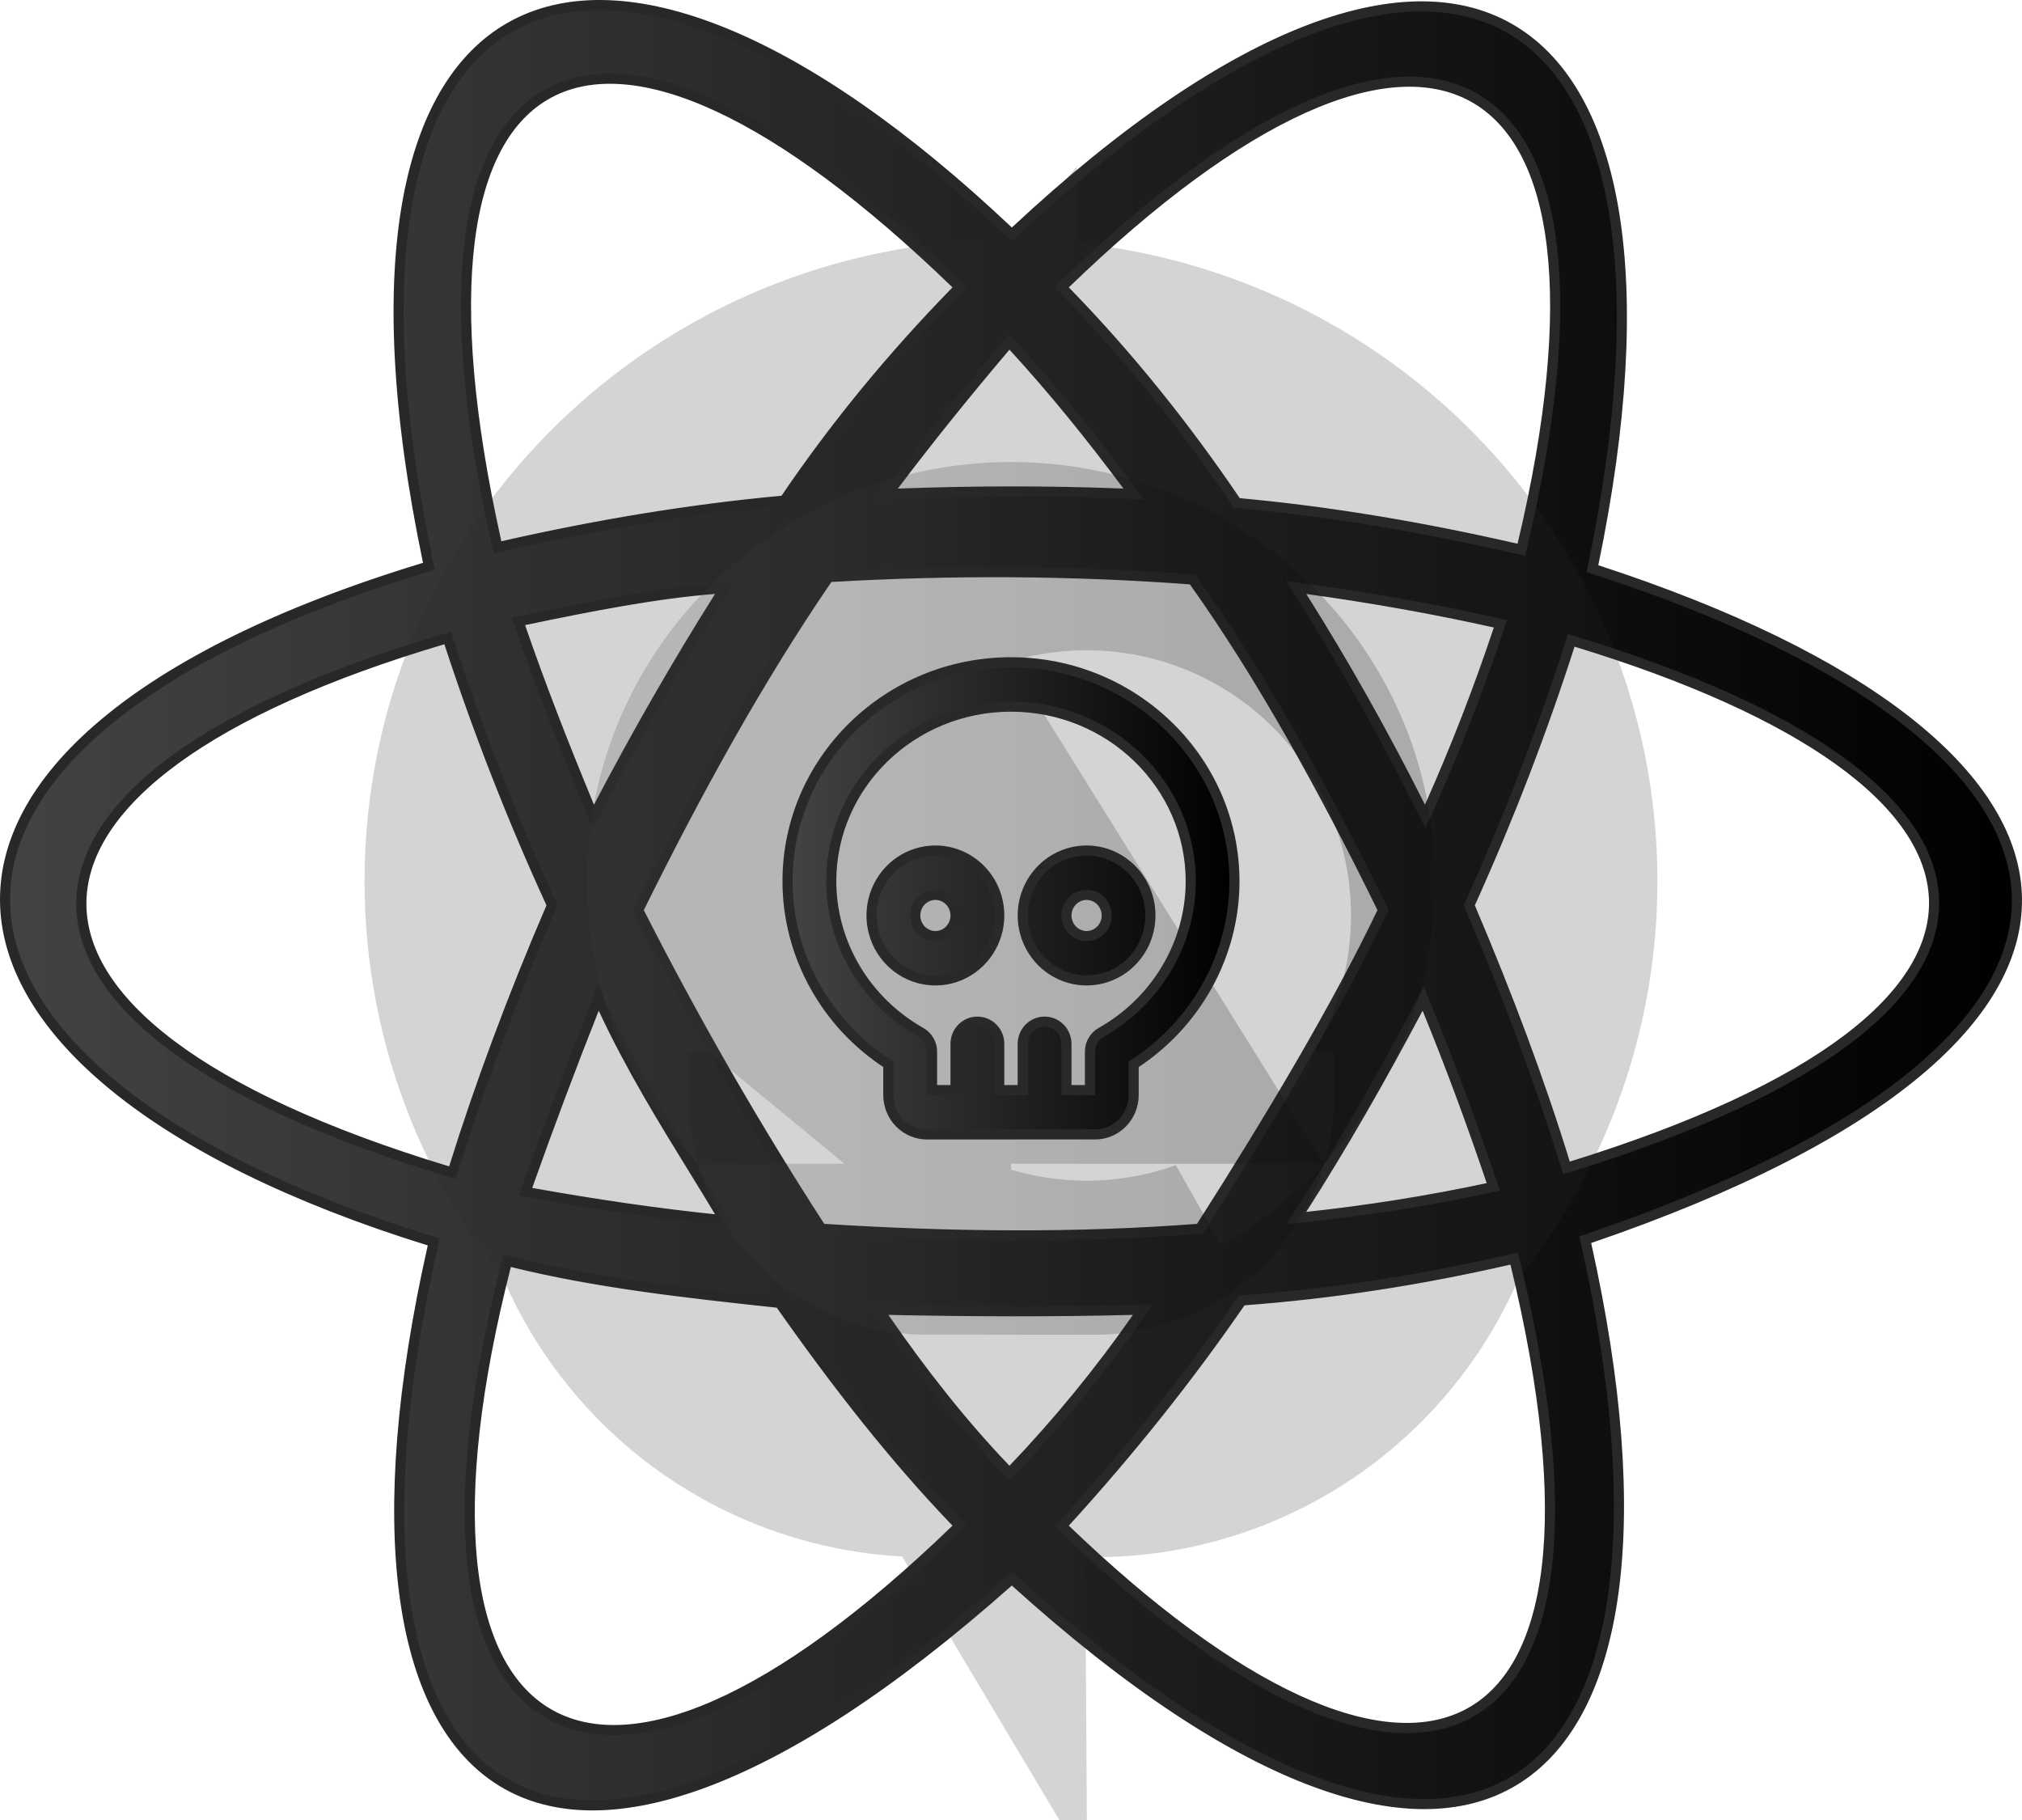 <svg width="100" height="90" viewBox="0 0 100 90" fill="none" xmlns="http://www.w3.org/2000/svg">
<path d="M78.801 27.9L78.755 28.119L78.968 28.188C85.617 30.355 90.751 32.89 94.254 35.622C97.76 38.357 99.602 41.264 99.741 44.174C99.881 47.079 98.326 50.069 94.853 52.981C91.379 55.892 86.015 58.7 78.612 61.232L78.4 61.304L78.449 61.523C80 68.48 80.405 74.282 79.796 78.748C79.186 83.216 77.566 86.31 75.105 87.916C72.649 89.519 69.287 89.683 65.09 88.141C60.892 86.599 55.892 83.36 50.209 78.22L50.043 78.069L49.876 78.218C44.016 83.418 38.914 86.675 34.66 88.217C30.407 89.758 27.037 89.573 24.596 87.953C22.149 86.329 20.565 83.219 19.988 78.756C19.412 74.297 19.847 68.525 21.399 61.642L21.45 61.417L21.229 61.348C14.447 59.243 9.26 56.639 5.739 53.791C2.217 50.942 0.388 47.87 0.257 44.825C0.128 41.785 1.689 38.7 5.11 35.815C8.531 32.928 13.791 30.261 20.993 28.071L21.212 28.005L21.165 27.781C19.603 20.307 19.354 14.339 20.168 9.897C20.982 5.455 22.851 2.571 25.497 1.198C28.148 -0.176 31.646 -0.073 35.798 1.615C39.947 3.302 44.716 6.559 49.87 11.432L50.04 11.594L50.212 11.434C55.689 6.323 60.586 3.059 64.752 1.469C68.917 -0.121 72.319 -0.029 74.849 1.516C77.383 3.062 79.109 6.103 79.832 10.558C80.553 15.011 80.265 20.84 78.801 27.9ZM74.998 27.129L75.239 27.184L75.296 26.943C76.747 20.832 77.19 15.896 76.751 12.193C76.313 8.495 74.987 5.98 72.85 4.799C70.714 3.619 67.855 3.82 64.466 5.35C61.071 6.882 57.098 9.764 52.686 14.032L52.505 14.207L52.681 14.387C55.899 17.682 58.701 21.226 61.107 24.775L61.174 24.872L61.291 24.883C65.859 25.303 70.352 26.072 74.998 27.129ZM29.837 49.874L29.591 49.347L29.377 49.888C28.228 52.791 27.13 55.716 26.086 58.66L25.988 58.938L26.278 58.99C29.499 59.565 32.526 60.005 35.338 60.296L35.834 60.347L35.578 59.919C35.172 59.238 34.735 58.53 34.282 57.795C32.808 55.401 31.163 52.732 29.837 49.874ZM29.143 39.889L29.348 40.384L29.596 39.91C31.489 36.297 33.479 32.825 35.575 29.505L35.84 29.084L35.344 29.122C32.505 29.339 29.237 29.973 25.918 30.667L25.641 30.724L25.733 30.992C26.69 33.786 27.861 36.785 29.143 39.889ZM31.616 44.894L31.561 45.007L31.617 45.119C34.392 50.574 37.377 55.746 40.555 60.657L40.623 60.762L40.749 60.77C47.018 61.166 53.194 61.23 59.22 60.77L59.344 60.761L59.411 60.655C63.013 55.007 66.144 49.713 68.35 45.113L68.403 45.004L68.349 44.895C65.406 38.894 62.34 33.375 59.052 28.753L58.984 28.657L58.867 28.648C53.011 28.213 47.088 28.183 41.102 28.53L40.98 28.537L40.911 28.638C37.534 33.571 34.491 39.088 31.616 44.894ZM70.587 49.885L70.385 49.39L70.135 49.863C68.301 53.329 66.398 56.659 64.391 59.794L64.111 60.233L64.629 60.177C67.634 59.856 70.621 59.38 73.578 58.752L73.853 58.693L73.763 58.427C72.785 55.53 71.73 52.681 70.587 49.885ZM64.636 29.124L64.103 29.051L64.391 29.505C66.488 32.825 68.436 36.297 70.25 39.906L70.487 40.377L70.701 39.896C71.982 37.025 73.122 34.093 74.116 31.109L74.203 30.846L73.933 30.786C70.944 30.12 67.844 29.567 64.636 29.124ZM55.551 24.41L56.074 24.431L55.761 24.011C53.958 21.59 52.086 19.274 50.108 17.122L49.917 16.913L49.733 17.129C47.709 19.516 45.863 21.811 44.205 24.01L43.889 24.43L44.414 24.41C48.186 24.27 51.9 24.265 55.551 24.41ZM47.285 14.386L47.46 14.206L47.28 14.032C42.868 9.764 38.905 6.851 35.522 5.28C32.144 3.711 29.296 3.457 27.161 4.598C25.024 5.741 23.691 8.232 23.229 11.935C22.767 15.643 23.168 20.618 24.551 26.82L24.606 27.065L24.851 27.009C29.496 25.953 34.106 25.184 38.674 24.764L38.792 24.753L38.858 24.656C41.263 21.109 44.064 17.684 47.285 14.386ZM22.139 57.917L22.377 57.989L22.451 57.753C23.723 53.677 25.382 49.214 27.256 44.868L27.3 44.766L27.253 44.664C25.326 40.464 23.622 36.089 22.215 31.781L22.139 31.55L21.906 31.619C16.128 33.331 11.702 35.345 8.7 37.529C5.703 39.71 4.087 42.091 4.025 44.54C3.964 46.993 5.463 49.416 8.462 51.673C11.465 53.933 16.009 56.058 22.139 57.917ZM25.325 62.41L25.084 62.35L25.023 62.591C23.499 68.562 22.977 73.454 23.343 77.165C23.709 80.869 24.966 83.445 27.055 84.697C29.144 85.95 31.979 85.826 35.376 84.336C38.777 82.845 42.787 79.967 47.28 75.624L47.459 75.45L47.286 75.27C44.25 72.117 41.388 68.461 38.621 64.522L38.556 64.43L38.443 64.418C33.835 63.923 29.455 63.432 25.325 62.41ZM49.744 72.656L49.925 72.845L50.105 72.656C52.335 70.32 54.384 67.816 56.235 65.165L56.519 64.759L56.024 64.772C52.176 64.871 48.131 64.861 43.941 64.772L43.452 64.761L43.73 65.164C45.616 67.9 47.608 70.426 49.744 72.656ZM52.675 75.276L52.511 75.455L52.686 75.624C56.907 79.683 60.783 82.506 64.133 84.053C67.478 85.596 70.346 85.887 72.507 84.796C74.675 83.701 76.043 81.261 76.492 77.558C76.942 73.852 76.481 68.83 74.944 62.476L74.886 62.236L74.645 62.291C70.216 63.31 65.844 63.978 61.531 64.299L61.411 64.308L61.343 64.406C58.815 68.075 55.938 71.699 52.675 75.276ZM77.397 57.516L77.471 57.755L77.71 57.681C83.859 55.772 88.379 53.647 91.342 51.414C94.302 49.184 95.75 46.814 95.647 44.418C95.544 42.027 93.902 39.712 90.926 37.58C87.945 35.444 83.584 33.46 77.944 31.739L77.709 31.667L77.633 31.901C76.235 36.247 74.591 40.509 72.712 44.666L72.666 44.766L72.709 44.867C74.558 49.214 76.143 53.441 77.397 57.516Z" fill="url(#paint0_linear_93_74)" stroke="#282828" stroke-width="0.5"/>
<path opacity="0.2" d="M49.999 32.703C50.377 32.59 50.76 32.494 51.149 32.415C53.726 31.893 56.395 32.163 58.809 33.181C61.221 34.199 63.25 35.908 64.663 38.062C65.76 39.734 66.452 41.623 66.706 43.578C66.779 44.138 66.816 44.703 66.816 45.271C66.816 47.648 66.171 49.977 64.959 52.008H65.985V54.156C65.985 55.312 65.816 56.455 65.489 57.55M49.999 32.703L50 57.839C51.203 58.199 52.462 58.386 53.738 58.386C53.877 58.386 54.016 58.384 54.154 58.38C55.402 58.34 56.623 58.122 57.785 57.743C57.908 57.703 58.031 57.661 58.153 57.617L58.77 58.711L60.394 61.586C60.669 61.431 60.94 61.27 61.206 61.102C62.782 60.116 64.224 58.92 65.489 57.55M49.999 32.703C49.999 32.703 49.999 32.703 49.999 32.703L49.999 32.703ZM65.489 57.55C68.86 53.899 70.97 49.014 70.97 43.578C70.97 31.878 61.325 22.847 49.999 22.847C38.674 22.847 29.029 31.878 29.029 43.578C29.029 49.014 31.139 53.899 34.511 57.55M65.489 57.55C64.944 59.373 63.962 61.064 62.59 62.461C60.388 64.705 57.357 66.003 54.154 66.003H45.845C42.642 66.003 39.611 64.705 37.409 62.461C36.037 61.064 35.055 59.373 34.511 57.55M34.511 57.55C34.183 56.455 34.014 55.312 34.014 54.156V52.008H35.041L41.846 57.617L41.229 58.711L39.605 61.586C39.33 61.431 39.059 61.27 38.792 61.102C37.217 60.116 35.775 58.92 34.511 57.55ZM42.427 37.248C41.75 38.019 41.195 38.894 40.789 39.845C40.779 39.871 40.768 39.896 40.757 39.922C40.288 41.051 40.029 42.285 40.029 43.578C40.029 43.734 40.033 43.888 40.04 44.041C40.06 44.459 40.107 44.869 40.18 45.271C40.315 46.022 40.538 46.744 40.839 47.425C40.843 47.45 40.847 47.475 40.852 47.5C40.916 47.875 40.997 48.248 41.094 48.618C41.237 49.162 41.416 49.699 41.63 50.224C41.788 50.613 41.964 50.993 42.158 51.363C42.272 51.582 42.392 51.797 42.518 52.008L42.427 37.248Z" fill="url(#paint1_linear_93_74)" stroke="#282828" stroke-width="22"/>
<path d="M54.459 51.049L54.459 51.049C54.289 51.145 54.149 51.284 54.052 51.453C53.955 51.621 53.904 51.813 53.904 52.008C53.904 52.008 53.904 52.008 53.904 52.008V53.906H52.742V51.617C52.742 51.328 52.629 51.05 52.427 50.844C52.225 50.638 51.949 50.521 51.661 50.521C51.373 50.521 51.097 50.638 50.895 50.844C50.693 51.05 50.58 51.328 50.58 51.617V53.906H49.419V51.617C49.419 51.328 49.306 51.05 49.103 50.844C48.901 50.638 48.626 50.521 48.338 50.521C48.05 50.521 47.774 50.638 47.572 50.844C47.37 51.05 47.257 51.328 47.257 51.617V53.906H46.095V52.008C46.095 52.008 46.095 52.008 46.095 52.008C46.095 51.813 46.044 51.621 45.947 51.453C45.849 51.284 45.709 51.145 45.54 51.049L45.54 51.049C42.805 49.506 41.11 46.642 41.11 43.578C41.11 38.823 45.092 34.943 49.999 34.943C54.907 34.943 58.889 38.823 58.889 43.578C58.889 46.641 57.194 49.506 54.459 51.049ZM46.261 42.059C45.635 42.059 45.024 42.248 44.504 42.601C43.985 42.955 43.581 43.456 43.342 44.043C43.104 44.629 43.041 45.274 43.163 45.896C43.285 46.518 43.584 47.09 44.026 47.54C44.467 47.989 45.03 48.296 45.644 48.42C46.257 48.545 46.893 48.481 47.471 48.237C48.048 47.993 48.541 47.581 48.887 47.053C49.234 46.525 49.419 45.905 49.419 45.27C49.419 44.42 49.087 43.604 48.495 43.001C47.903 42.398 47.099 42.059 46.261 42.059ZM46.261 46.29C46.065 46.29 45.873 46.231 45.709 46.119C45.545 46.008 45.417 45.849 45.341 45.662C45.265 45.475 45.245 45.269 45.283 45.071C45.322 44.872 45.418 44.69 45.558 44.548C45.697 44.406 45.875 44.309 46.067 44.27C46.259 44.231 46.459 44.252 46.64 44.328C46.822 44.405 46.978 44.535 47.088 44.702C47.198 44.87 47.257 45.068 47.257 45.27C47.257 45.542 47.151 45.802 46.963 45.993C46.776 46.184 46.523 46.29 46.261 46.29ZM53.738 42.059C53.112 42.059 52.501 42.248 51.982 42.601C51.462 42.955 51.058 43.456 50.82 44.043C50.581 44.629 50.519 45.274 50.641 45.896C50.762 46.518 51.062 47.09 51.504 47.54C51.945 47.989 52.508 48.296 53.121 48.42C53.735 48.545 54.371 48.481 54.948 48.237C55.526 47.993 56.019 47.581 56.365 47.053C56.712 46.525 56.896 45.905 56.896 45.27C56.896 44.42 56.565 43.604 55.973 43.001C55.381 42.398 54.577 42.059 53.738 42.059ZM53.738 46.29C53.542 46.29 53.35 46.231 53.186 46.119C53.023 46.008 52.894 45.849 52.818 45.662C52.742 45.475 52.722 45.269 52.761 45.071C52.8 44.872 52.896 44.69 53.035 44.548C53.175 44.406 53.352 44.309 53.545 44.27C53.737 44.231 53.936 44.252 54.118 44.328C54.299 44.405 54.455 44.535 54.565 44.702C54.675 44.87 54.734 45.068 54.734 45.27C54.734 45.542 54.628 45.802 54.441 45.993C54.254 46.184 54.001 46.29 53.738 46.29ZM49.999 32.75C43.91 32.75 38.948 37.602 38.948 43.578C38.948 47.227 40.844 50.641 43.933 52.63V54.156C43.933 54.67 44.134 55.163 44.492 55.528C44.85 55.893 45.337 56.098 45.845 56.098H54.154C54.662 56.098 55.149 55.893 55.507 55.528C55.865 55.163 56.065 54.67 56.065 54.156V52.63C59.155 50.641 61.05 47.227 61.05 43.578C61.05 37.602 56.089 32.75 49.999 32.75Z" fill="url(#paint2_linear_93_74)" stroke="#292929" stroke-width="0.5"/>
<defs>
<linearGradient id="paint0_linear_93_74" x1="0" y1="44.763" x2="100" y2="44.763" gradientUnits="userSpaceOnUse">
<stop stop-color="#434343"/>
<stop offset="1"/>
</linearGradient>
<linearGradient id="paint1_linear_93_74" x1="40.029" y1="44.425" x2="59.97" y2="44.425" gradientUnits="userSpaceOnUse">
<stop stop-color="#434343"/>
<stop offset="1"/>
</linearGradient>
<linearGradient id="paint2_linear_93_74" x1="39.198" y1="44.424" x2="60.8" y2="44.424" gradientUnits="userSpaceOnUse">
<stop stop-color="#434343"/>
<stop offset="1"/>
</linearGradient>
</defs>
</svg>
